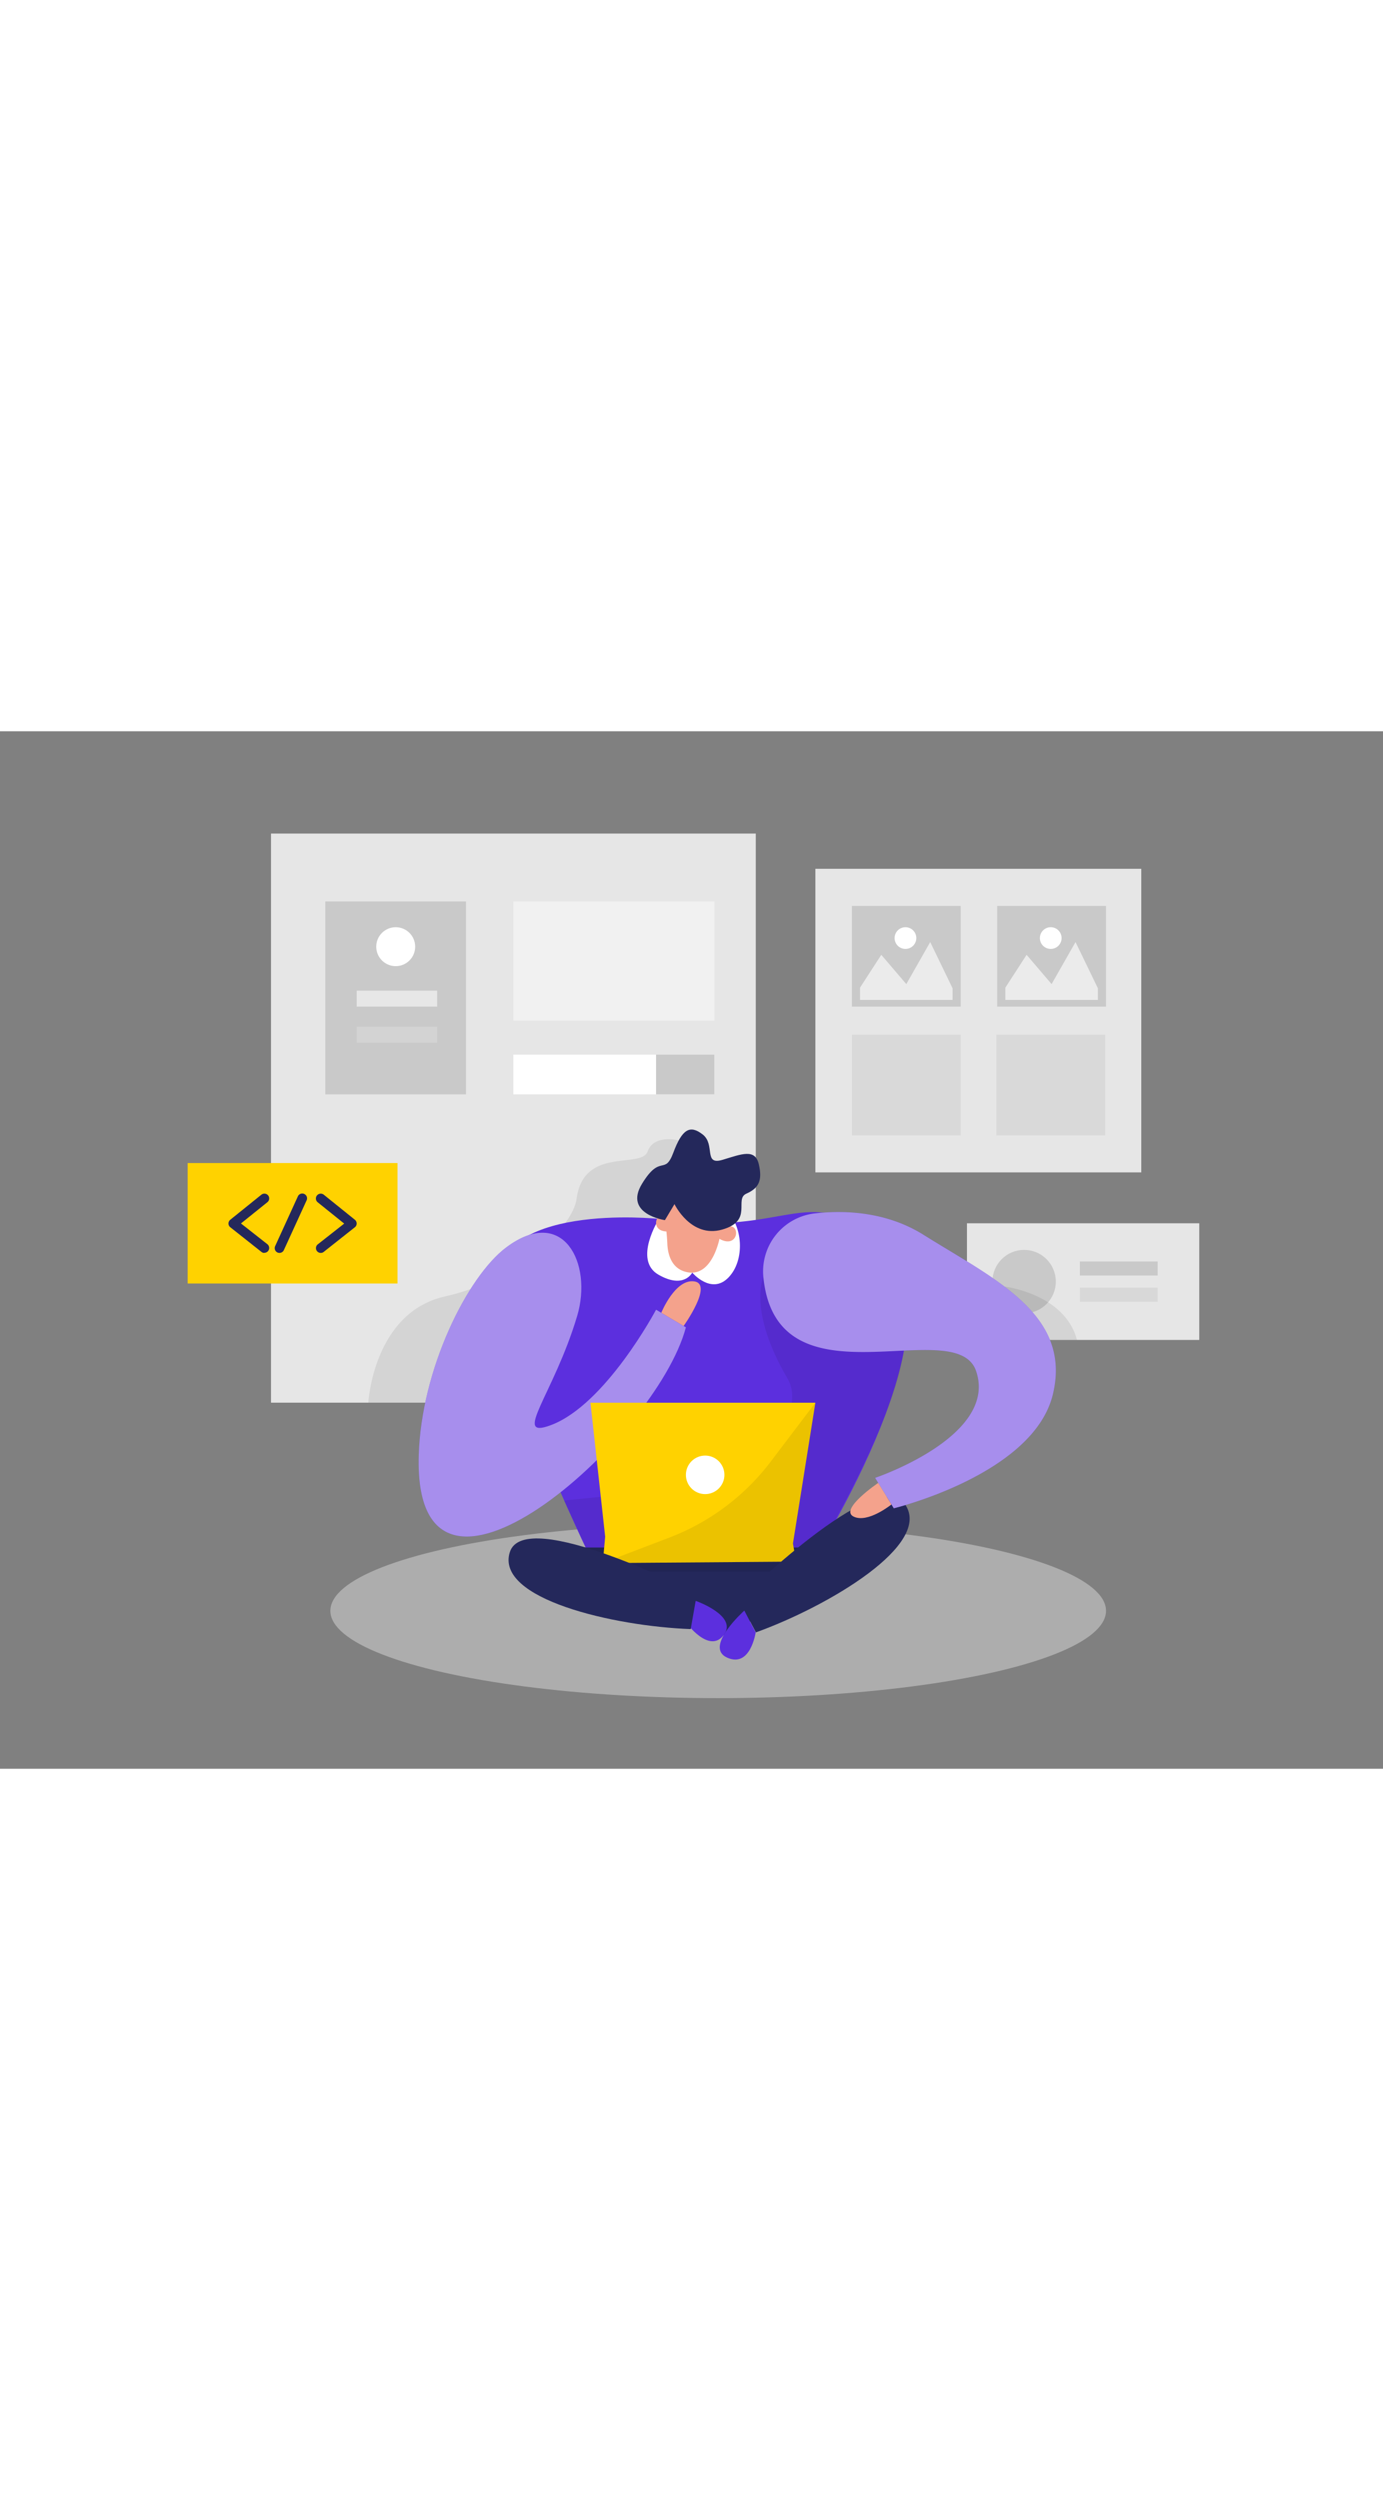 <svg id="Layer_1" data-name="Layer 1" xmlns="http://www.w3.org/2000/svg" viewBox="0 0 400 300" data-imageid="ui-design-two-color" imageName="UI design" class="illustrations_image" style="width: 166px;"><rect x="0" y="0" width="400" height="300" fill="#808080" stroke="none"/><title>#59 ui design</title><rect x="78.38" y="29.58" width="140.21" height="164.56" fill="#e6e6e6"/><rect x="235.83" y="39.77" width="94.26" height="87.78" fill="#e6e6e6"/><rect x="279.67" y="142.27" width="67.19" height="33.73" fill="#e6e6e6"/><path d="M196.3,118.29s-7.2-1.87-9,3.23-18.51-1.54-20.52,13.6c-1.12,8.44-17.15,23.64-38,28.28s-22.25,30.75-22.25,30.75h56.67L200.81,139Z" opacity="0.08"/><ellipse cx="207.72" cy="254.32" rx="112.17" ry="25.25" fill="#e6e6e6" opacity="0.45"/><path d="M190.59,141s-49.07-5.2-47.22,20.76S172.73,243,172.73,243H233s45.74-70.15,23.49-92.71S229.15,147.1,190.59,141Z" fill="#5c2fde" class="target-color"/><polygon points="172.64 251.44 209.32 261.34 241.86 244.82 246.8 236.02 214 236.02 161.82 236.02 172.64 251.44" fill="#24285b"/><path d="M166.92,169.11c4.59-15.37-4.09-32.16-20.51-19.86-11.26,8.43-24.61,35.32-25.3,60.19-1.6,57.19,68.55-4.33,77.27-37.08l-8.63-5.1s-14.55,27.43-30.4,33.37C147.91,204.92,160.13,191.82,166.92,169.11Z" fill="#5c2fde" class="target-color"/><path d="M166.92,169.11c4.59-15.37-4.09-32.16-20.51-19.86-11.26,8.43-24.61,35.32-25.3,60.19-1.6,57.19,68.55-4.33,77.27-37.08l-8.63-5.1s-14.55,27.43-30.4,33.37C147.91,204.92,160.13,191.82,166.92,169.11Z" fill="#fff" opacity="0.46"/><path d="M190.59,141s-7.55,11.88-.15,16.13,9.77-.6,9.77-.6,5.51,6.5,10.44,1.46,4.23-15.08-.79-19.71S190.59,141,190.59,141Z" fill="#fff"/><path d="M192.31,141.36A58.51,58.51,0,0,1,193,148c.1,3,1.07,7.55,5.87,8.43,7.39,1.37,9.35-10.31,9.35-10.31s4.65-11-3.35-12.45C197.63,132.27,190.84,131.31,192.31,141.36Z" fill="#f4a28c"/><path d="M220.79,157.84s-4.58,9.62,7,29.35c6.63,11.3-13.8,30.15-13.8,30.15l-50.83,5.09L172.73,243H233s26.48-43.08,28.52-65.24S220.79,157.84,220.79,157.84Z" opacity="0.08"/><path d="M207.72,146.55s.42-3.55,3.51-3.4S213.11,149.93,207.72,146.55Z" fill="#f4a28c"/><path d="M194.09,144.57s1.08-3.4-1.79-4.55S187.78,145.42,194.09,144.57Z" fill="#f4a28c"/><circle cx="296.2" cy="159.13" r="9.17" fill="#c9c9c9"/><polygon points="175.03 232.89 170.78 194.15 235.83 194.15 229.34 234.87 230.27 240.09 174.34 240.53 175.03 232.89" fill="#ffd200"/><path d="M290.49,160.55s17.51,2.08,21,15.45H299.63Z" opacity="0.08"/><path d="M201.21,251.44s12.35,4.32,8.11,9.9-10.94-3.69-10.94-3.69Z" fill="#5c2fde" class="target-color"/><path d="M235.83,194.15l-12.89,17a66.54,66.54,0,0,1-29.34,22l-19.26,7.35,51.58-.41,4.35,0-.93-5.22Z" opacity="0.08"/><path d="M192.31,141.36s-12-1.72-6.62-10.52,6.53-2.21,9.06-9,4.81-8.14,8.51-5.23.12,9,5.72,7.31,9.44-3.32,10.5,1.32,0,6.87-3.61,8.46,2.06,7.84-7,10.39-13.79-7.36-13.79-7.36Z" fill="#24285b"/><path d="M201.59,249.29s-49.89-25.47-54.14-11.92,30.13,21.42,52.32,22.24Z" fill="#24285b"/><circle cx="203.95" cy="215.01" r="5.57" fill="#fff"/><path d="M213.72,251.28s39.79-39.43,48-27.81-22.2,29.57-43.09,37.09Z" fill="#24285b"/><path d="M215.28,254.26s-11.79,10.5-5,13.59,8.28-7.29,8.28-7.29Z" fill="#5c2fde" class="target-color"/><path d="M220.79,157.84a16.86,16.86,0,0,1,15-18.44c9-1,20.82-.37,31.33,6.21,20.4,12.79,43,23,37.39,46.16s-46,32.91-46,32.91l-5.4-8.8s35.68-12,29.19-30.91C276.42,168,224.63,196.37,220.79,157.84Z" fill="#5c2fde" class="target-color"/><path d="M220.79,157.84a16.86,16.86,0,0,1,15-18.44c9-1,20.82-.37,31.33,6.21,20.4,12.79,43,23,37.39,46.16s-46,32.91-46,32.91l-5.4-8.8s35.68-12,29.19-30.91C276.42,168,224.63,196.37,220.79,157.84Z" fill="#fff" opacity="0.46"/><path d="M254,217.34s-11.26,7.61-7.17,9.71,11-3.48,11-3.48Z" fill="#f4a28c"/><path d="M191.26,168.15s4-9.88,9.55-9.08-3.09,12.9-3.09,12.9Z" fill="#f4a28c"/><rect x="94.09" y="49.21" width="40.69" height="55.78" fill="#c9c9c9"/><rect x="246.39" y="50.51" width="31.47" height="29.11" fill="#c9c9c9"/><rect x="246.39" y="87.75" width="31.47" height="29.11" fill="#c9c9c9" opacity="0.44"/><rect x="288.17" y="87.75" width="31.47" height="29.11" fill="#c9c9c9" opacity="0.44"/><polygon points="248.74 74.14 254.89 64.64 262.13 73.11 269.04 60.95 275.51 74.32 275.51 77.68 248.74 77.68 248.74 74.14" fill="#fff" opacity="0.63"/><circle cx="261.88" cy="59.8" r="3.14" fill="#fff"/><rect x="288.42" y="50.51" width="31.47" height="29.11" fill="#c9c9c9"/><polygon points="290.77 74.14 296.92 64.64 304.15 73.11 311.07 60.95 317.54 74.32 317.54 77.68 290.77 77.68 290.77 74.14" fill="#fff" opacity="0.63"/><circle cx="303.9" cy="59.8" r="3.14" fill="#fff"/><rect x="54.28" y="124.85" width="60.69" height="34.83" fill="#ffd200"/><path d="M76.47,150.84a1.31,1.31,0,0,1-.86-.3l-9-7.12a1.38,1.38,0,0,1-.53-1.08,1.41,1.41,0,0,1,.52-1.09l9-7.25a1.39,1.39,0,0,1,1.74,2.17l-7.65,6.15,7.64,6a1.39,1.39,0,0,1-.86,2.48Z" fill="#24285b"/><path d="M92.77,150.84a1.37,1.37,0,0,1-1.09-.53,1.39,1.39,0,0,1,.23-1.95l7.64-6-7.65-6.15A1.39,1.39,0,0,1,93.64,134l9,7.25a1.41,1.41,0,0,1,.52,1.09,1.38,1.38,0,0,1-.53,1.08l-9,7.12A1.33,1.33,0,0,1,92.77,150.84Z" fill="#24285b"/><path d="M80.84,150.84a1.51,1.51,0,0,1-.58-.12,1.4,1.4,0,0,1-.68-1.85l6.56-14.36a1.39,1.39,0,1,1,2.53,1.15L82.11,150A1.4,1.4,0,0,1,80.84,150.84Z" fill="#24285b"/><circle cx="114.45" cy="62.29" r="5.63" fill="#fff"/><rect x="103.17" y="75.01" width="23.27" height="4.61" fill="#fff" opacity="0.56"/><rect x="103.17" y="85.44" width="23.27" height="4.61" fill="#fff" opacity="0.19"/><rect x="148.48" y="49.21" width="58.15" height="34.45" fill="#fff" opacity="0.46"/><rect x="148.48" y="93.5" width="58.15" height="11.49" fill="#fff"/><rect x="189.75" y="93.5" width="16.88" height="11.49" fill="#c9c9c9"/><rect x="312.33" y="153.3" width="22.5" height="4.08" fill="#c9c9c9"/><rect x="312.33" y="160.88" width="22.5" height="4.08" fill="#c9c9c9" opacity="0.45"/></svg>
